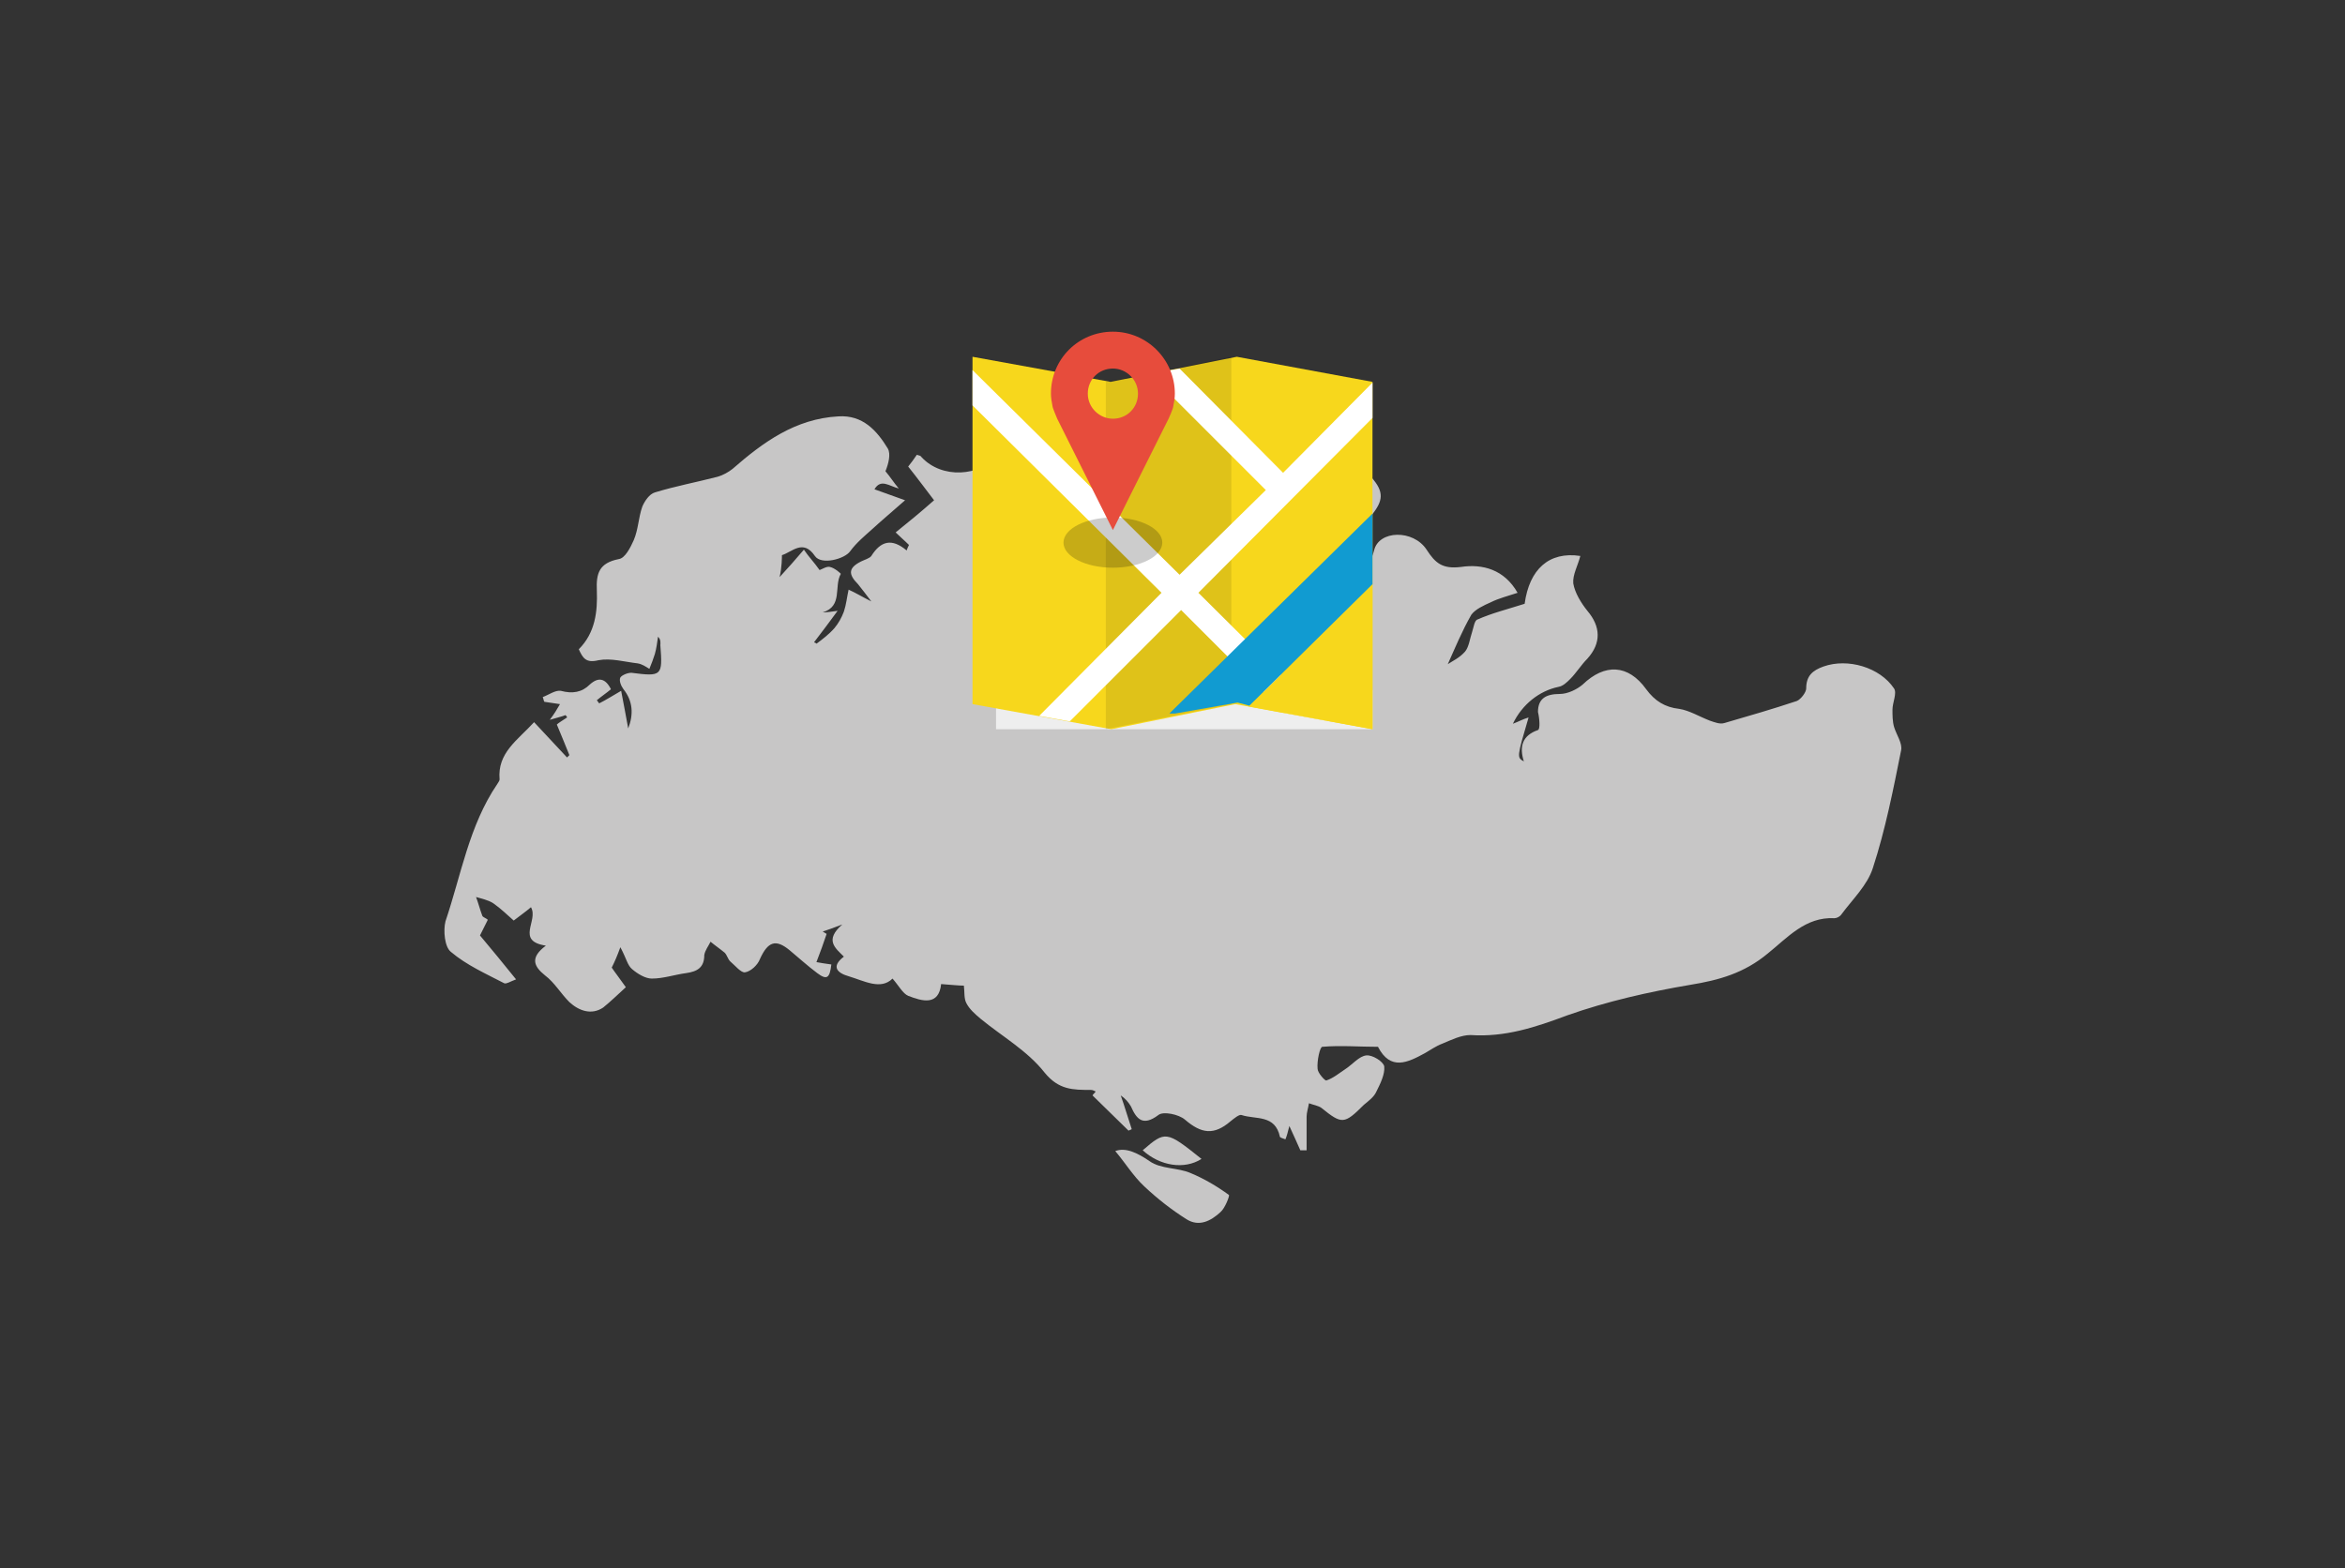 <?xml version="1.0" encoding="utf-8"?>
<!-- Generator: Adobe Illustrator 18.1.0, SVG Export Plug-In . SVG Version: 6.00 Build 0)  -->
<svg version="1.1" id="Layer_1" xmlns="http://www.w3.org/2000/svg" xmlns:xlink="http://www.w3.org/1999/xlink" x="0px" y="0px"
	 viewBox="-99 0 299 200" enable-background="new -99 0 299 200" xml:space="preserve">
<rect x="-99" y="0" width="299" height="200" fill="#333333" stroke="none"/>
<path fill="#C7C6C6" d="M66.8,146.7c-0.4-0.9-0.8-1.8-1.4-3.1c-0.2,0.8-0.3,1.2-0.5,1.7c-0.3-0.1-0.6-0.2-0.7-0.3
	c-0.6-2.9-3.1-2.2-4.9-2.8c-0.3-0.1-0.9,0.4-1.4,0.8c-2.1,1.8-3.7,1.6-5.8-0.2c-0.8-0.7-2.8-1.1-3.4-0.6c-2,1.5-2.8,0.5-3.5-1.1
	c-0.3-0.5-0.7-1-1.3-1.4c0.5,1.4,0.9,2.8,1.4,4.3c-0.1,0.1-0.3,0.1-0.4,0.2c-1.5-1.5-3.1-3-4.6-4.5c0.1-0.2,0.3-0.3,0.4-0.5
	c-0.2-0.1-0.4-0.2-0.6-0.2c-2.3,0-4.1,0-5.9-2.2c-2.2-2.8-5.4-4.6-8.2-6.9c-0.7-0.6-1.4-1.2-1.8-2c-0.3-0.6-0.2-1.4-0.3-2.2
	c-0.6,0-1.6-0.1-2.9-0.2c-0.3,2.8-2.4,2.2-4.2,1.5c-0.7-0.3-1.2-1.3-2-2.2c-1.5,1.5-3.6,0.3-5.6-0.3c-1.4-0.4-2.3-1.2-0.6-2.5
	c-1.1-1.1-2.5-2.1-0.2-4.1c-1.3,0.5-1.9,0.7-2.5,0.9c0.2,0.1,0.3,0.2,0.5,0.3c-0.4,1.2-0.8,2.3-1.3,3.6c0.5,0.1,1.2,0.2,1.9,0.3
	c-0.2,1.8-0.6,2-1.8,1.1s-2.3-1.9-3.5-2.9c-1.8-1.5-2.8-1.1-3.8,1.1c-0.3,0.8-1.2,1.6-1.9,1.7c-0.5,0.1-1.3-0.9-1.9-1.4
	c-0.3-0.3-0.4-0.8-0.7-1.1c-0.6-0.5-1.2-0.9-1.8-1.4c-0.3,0.6-0.7,1.1-0.8,1.7c0,1.6-0.9,2.1-2.3,2.3c-1.5,0.2-2.9,0.7-4.4,0.7
	c-0.8,0-1.8-0.6-2.5-1.2c-0.6-0.5-0.7-1.3-1.5-2.8c-0.4,1.1-0.7,1.8-1.1,2.6c0.4,0.6,1.1,1.5,1.8,2.5c-1,0.9-1.9,1.8-2.9,2.6
	c-1.5,1-3.1,0.4-4.3-0.7c-1.1-1.1-1.9-2.5-3.1-3.4c-1.5-1.2-1.9-2.3,0.1-3.8c-3.9-0.6-0.9-3.2-1.9-4.9c-0.7,0.6-1.3,1-2.2,1.7
	c-0.8-0.7-1.6-1.5-2.6-2.2c-0.6-0.4-1.5-0.6-2.2-0.8c0.3,0.8,0.5,1.6,0.8,2.4c0.1,0.2,0.5,0.3,0.7,0.5c-0.4,0.8-0.7,1.4-1,2
	c1.5,1.8,3,3.6,4.6,5.6c-0.8,0.3-1.2,0.6-1.5,0.5c-2.3-1.2-4.8-2.3-6.8-4c-0.8-0.6-1-2.7-0.7-3.9c2-5.9,3-12.2,6.6-17.5
	c0.1-0.2,0.3-0.4,0.3-0.6c-0.3-3.4,2.3-5,4.4-7.3c1.4,1.5,2.8,3,4.2,4.5c0.1-0.1,0.2-0.2,0.3-0.3c-0.5-1.2-1-2.5-1.6-3.9
	c0.2-0.2,0.7-0.5,1.3-0.9c0-0.1-0.1-0.2-0.2-0.3c-0.5,0.2-1,0.3-2,0.6c0.6-0.8,0.9-1.3,1.3-2c-0.7-0.1-1.4-0.2-2-0.3
	c-0.1-0.2-0.1-0.4-0.2-0.6c0.8-0.3,1.6-0.9,2.3-0.8c1.5,0.4,2.7,0.2,3.7-0.8c1.1-1,2-0.8,2.7,0.6c-0.6,0.5-1.2,0.9-1.8,1.4
	c0.1,0.1,0.2,0.3,0.3,0.4c0.8-0.4,1.6-0.9,2.8-1.6c0.3,1.6,0.6,3.1,0.9,4.8c0.7-1.8,0.6-3.5-0.6-5c-0.3-0.4-0.6-1.1-0.4-1.5
	c0.2-0.3,0.9-0.6,1.4-0.6c3.9,0.5,4,0.4,3.7-3.5c0-0.3,0.1-0.7-0.3-1.1c-0.1,0.7-0.2,1.5-0.4,2.2c-0.2,0.6-0.4,1.2-0.7,1.9
	c-0.5-0.3-0.9-0.6-1.5-0.7c-1.7-0.2-3.4-0.7-5-0.4c-1.6,0.4-2-0.3-2.5-1.4c2.1-2.1,2.4-4.8,2.3-7.5c-0.1-2.2,0.3-3.5,2.8-4
	c0.8-0.1,1.5-1.5,1.9-2.4c0.6-1.4,0.6-2.9,1.1-4.3c0.3-0.7,0.9-1.6,1.6-1.8c2.6-0.8,5.3-1.3,8-2c0.7-0.2,1.4-0.6,1.9-1
	c3.9-3.4,8-6.4,13.5-6.7c3.1-0.2,4.9,1.8,6.3,4.1c0.4,0.7,0.1,1.9-0.3,2.9c0.6,0.7,1.1,1.5,1.7,2.2c-1.2-0.3-2.3-1.3-3.1,0.1
	c1.1,0.4,2.2,0.8,3.9,1.4c-1.7,1.5-2.9,2.5-4.1,3.6c-1,0.9-2.1,1.8-2.9,2.9c-0.7,1-3.7,1.8-4.5,0.6c-1.5-2.2-2.9-0.5-4.2-0.1
	c0,0.2,0,1.6-0.3,2.8c1.1-1.2,2-2.2,3.1-3.5c0.6,0.9,1.3,1.6,2,2.6c0.3-0.1,0.9-0.5,1.3-0.4c0.6,0.1,1.5,0.9,1.4,0.9
	c-0.9,1.6,0.3,4.1-2.3,4.9c0.6,0,1.1-0.1,1.9-0.2c-1.1,1.5-2,2.7-3,4C4.9,82,5.1,82,5.1,82.1c0.8-0.6,1.6-1.2,2.3-2
	c0.5-0.6,0.9-1.3,1.2-2.1c0.3-0.9,0.4-1.9,0.6-2.8c0.9,0.4,1.7,0.9,2.9,1.5c-0.7-0.9-1.2-1.6-1.7-2.2c-1.3-1.3-1.2-2.1,0.4-2.9
	c0.4-0.2,1.1-0.4,1.3-0.7c1.2-1.9,2.6-2.3,4.5-0.7c0.1-0.3,0.2-0.5,0.3-0.7c-0.6-0.6-1.2-1.1-1.7-1.6c1.5-1.2,3.2-2.6,4.9-4.1
	c-1-1.3-2.1-2.8-3.3-4.3c0.4-0.5,0.7-0.9,1.1-1.5c0.3,0.1,0.5,0.1,0.6,0.3c2.6,2.8,7.4,2.5,9.9-0.3c1.7-1.9,3.7-3.5,5.6-4.9
	c1-0.2,2.4,0,3.1-0.6c3.3-2.7,7.4-3,11.3-3.5c2.3-0.3,4.7-0.6,7.1-0.7c1.2,0,2.4,0.5,3.6,0.9c0.8,0.2,1.6,0.4,2.4,0.8
	c3.2,1.2,6.3,2.5,9.5,3.7c0.6,0.2,1.1,0.4,1.6,0.6c-0.2,0.4-0.5,0.8-0.7,1.1c-0.9,0-1.9,0-2.9,0c-0.6,2.8-0.8,2.8-3.7,2.2
	c-0.7-0.1-1.5,0.4-2.2,0.9c2,0,3.9,0,5.9,0c0.4-0.4,0.8-1,1.4-1.4c0.7-0.4,1.5-0.4,2.5-0.6c1.5,1.2,1.6,2.5,0,3.6
	c-1.2,0.8-2.1,2.8-4,1.5c-0.3,0.6-0.9,1.1-1,1.8c-0.2,1,0,2.1,0,3.7c0.4-1.1,0.8-1.8,1.1-2.6c0.2-0.6,0.4-1.2,0.6-1.8
	c0.2,0,0.3,0.1,0.5,0.2c0.2,0.6,0.4,1.2,0.6,1.6c0.6-1.2,1-2.4,1.8-3c0.9-0.7,1.8-2.5,3.3-0.7c1.8,2,1.5,3.1,0.1,4.9
	c-1.2,1.5-1.6,3.5-2.5,5.2c-0.6,1.2-1.3,2.4-2.2,3.4c-0.7,0.8-1.6,1.5-2.6,1.9c-0.6,0.3-1.5,0-2.2-0.3c-0.6-0.2-1.2-0.6-1.8-0.9
	c-0.6,1.5-0.9,2.8-1.5,4.1c0.3,0.3,0.8,0.6,1.4,1.1c0.1-0.2,0.2-0.3,0.2-0.3c0-1.8,0.3-3.1,2.5-2.1c0.4,0.2,1.1,0.1,1.4-0.1
	c2.5-2.5,6.5-3.3,7.6-7.5c0.6-2.6,5-2.7,6.7-0.1c1.1,1.7,2,2.5,4.4,2.2c2.7-0.4,5.5,0.3,7.2,3.3c-1.2,0.4-2.4,0.7-3.4,1.2
	c-0.9,0.4-2,0.9-2.5,1.6c-1.2,2.1-2.1,4.3-3,6.3c0.6-0.4,1.5-0.8,2.2-1.6c0.5-0.6,0.6-1.6,0.9-2.5c0.2-0.6,0.3-1.5,0.7-1.6
	c1.8-0.8,3.8-1.3,6-2c0.6-4.4,3.1-6.7,7.1-6.1c-0.3,1.2-1,2.4-0.9,3.5c0.2,1.2,1,2.5,1.8,3.5c1.7,2,1.8,4.1,0,6.1
	c-0.8,0.8-1.4,1.8-2.2,2.6c-0.4,0.4-0.9,0.9-1.5,1c-2.4,0.5-4.6,2.2-5.8,4.7c0.8-0.3,1.3-0.6,2-0.8c-1.5,5.1-1.5,5.1-0.6,5.6
	c-0.6-1.9-0.2-3.3,1.8-4c0.3-0.1,0.2-1.5,0-2.3c0-1.7,1-2.3,2.8-2.3c1,0,2.2-0.6,2.9-1.2c2.8-2.7,5.8-2.6,8.1,0.6
	c1.1,1.5,2.4,2.3,4.2,2.5c1.3,0.2,2.6,1,3.9,1.5c0.6,0.2,1.3,0.5,1.9,0.3c3.1-0.9,6.2-1.8,9.2-2.8c0.5-0.2,1.2-1.1,1.2-1.6
	c0-1.6,0.8-2.3,2.2-2.8c3.1-1.1,7.2,0.1,9,2.8c0.4,0.6-0.2,1.8-0.2,2.7c0,0.7,0,1.5,0.2,2.2c0.3,1,1.1,2.1,0.9,3c-1,5-2,10.1-3.6,15
	c-0.7,2.2-2.6,4-4,5.9c-0.2,0.3-0.6,0.5-0.9,0.5c-3.7-0.2-6,2.5-8.5,4.5c-3,2.5-6.2,3.4-9.9,4c-5.3,0.9-10.6,2.1-15.7,3.9
	c-4,1.5-7.9,2.8-12.3,2.5c-1.2,0-2.4,0.6-3.6,1.1c-0.8,0.3-1.5,0.8-2.2,1.2c-2.2,1.2-4.4,2.3-6-0.8c-2.4,0-4.8-0.2-7.1,0
	c-0.3,0-0.7,1.8-0.6,2.8c0,0.5,0.9,1.5,1.1,1.5c0.9-0.3,1.6-0.9,2.5-1.5s1.7-1.6,2.6-1.7c0.8-0.1,2.2,0.8,2.3,1.4
	c0.1,1-0.5,2.2-1,3.2c-0.3,0.7-1,1.2-1.6,1.7c-2.5,2.5-2.8,2.5-5.4,0.4c-0.4-0.3-1.1-0.4-1.6-0.6c-0.1,0.6-0.3,1.2-0.3,1.7
	c0,1.4,0,2.8,0,4.3C67.2,146.7,67,146.7,66.8,146.7z"/>
<path fill="#767676" d="M58.9,74c-0.7,0.4-1.5,0.8-2.2,1.2c0,0.1,0.1,0.2,0.2,0.3c0.6-0.4,1.3-0.8,2-1.2c0.7-0.4,1.4-1,2.2-1.1
	c3.6-0.4,3.7-0.3,4.7,5.2c-1.6,0.1-3.2,0.6-4.7,0.3c-1.3-0.3-2.1,0-2.7,0.9c-1.8,2.2-4.5,2-6.8,2c-0.9,0-1.9-2-3-3.2
	c0,0-0.4,0.3-0.9,0.9c-1.8-3.9-6-4-9-6.1c-1.2-0.9-2.4-1.8-3.5-2.7c1.4-0.9,2.4-1.5,3.4-2c0.4-0.2,1-0.4,1.4-0.3
	c2.4,0.9,4.8,1.8,7,3.1c1.5,0.9,2.8,1.7,4.6,1.6c2.2-0.1,4.4,0.2,6.6,0.3C58.3,73.6,58.6,73.8,58.9,74z"/>
<path fill="#C7C6C6" d="M43.2,146.8c1.3-0.5,2.8,0.2,4.4,1.3c1.4,1,3.6,0.8,5.2,1.5c1.7,0.7,3.4,1.7,4.9,2.8
	c0.1,0.1-0.5,1.7-1.1,2.2c-1.2,1.1-2.7,1.9-4.3,0.9c-1.9-1.2-3.7-2.6-5.4-4.2C45.5,150,44.4,148.2,43.2,146.8z"/>
<path fill="#C7C6C6" d="M54.2,147.8c-2.2,1.4-5.3,0.9-7.5-1.1C49.6,144.2,49.7,144.2,54.2,147.8z"/>
<g>
	<rect x="28" y="88" fill="#EEEEEE" width="48" height="5"/>
	<polygon fill="#F7D71C" points="58.7,45.5 42.6,48.7 25,45.5 25,89.8 42.7,93 58.5,89.8 76,93 76,48.7 	"/>
	<polygon opacity="0.1" enable-background="new    " points="42,93 58,89.8 58,45.5 42,48.7 	"/>
	<g>
		<polygon fill="#FFFFFF" points="51.4,47 47.6,47.7 62.4,62.5 51.4,73.3 25,47.2 25,51.7 49.1,75.6 33.5,91.3 37.4,92 51.6,77.8 
			64.7,90.9 70.2,91.9 53.8,75.6 76,53.3 76,48.8 64.6,60.3 		"/>
	</g>
	<g>
		<polygon fill="#F7D71C" points="76,74.5 60.2,90.1 76,93 		"/>
		<polygon fill="#119BD1" points="76,65.5 50.1,91 50.8,91 58.8,89.6 60.3,90 76,74.5 		"/>
	</g>
	<ellipse opacity="0.2" enable-background="new    " cx="42.9" cy="69.2" rx="6.3" ry="3.2"/>
	<path fill="#E74C3C" d="M42.9,42.3c-4.4,0-7.9,3.5-7.9,7.9c0,0.5,0.1,1.1,0.2,1.6c0,0.2,0.6,1.6,0.6,1.6l7.1,14.2L50,53.4
		c0,0,0.6-1.3,0.6-1.6c0.1-0.5,0.2-1,0.2-1.6C50.8,45.9,47.3,42.3,42.9,42.3z M42.9,53.4c-1.7,0-3.2-1.4-3.2-3.2s1.4-3.2,3.2-3.2
		c1.7,0,3.2,1.4,3.2,3.2S44.7,53.4,42.9,53.4z"/>
</g>
</svg>
